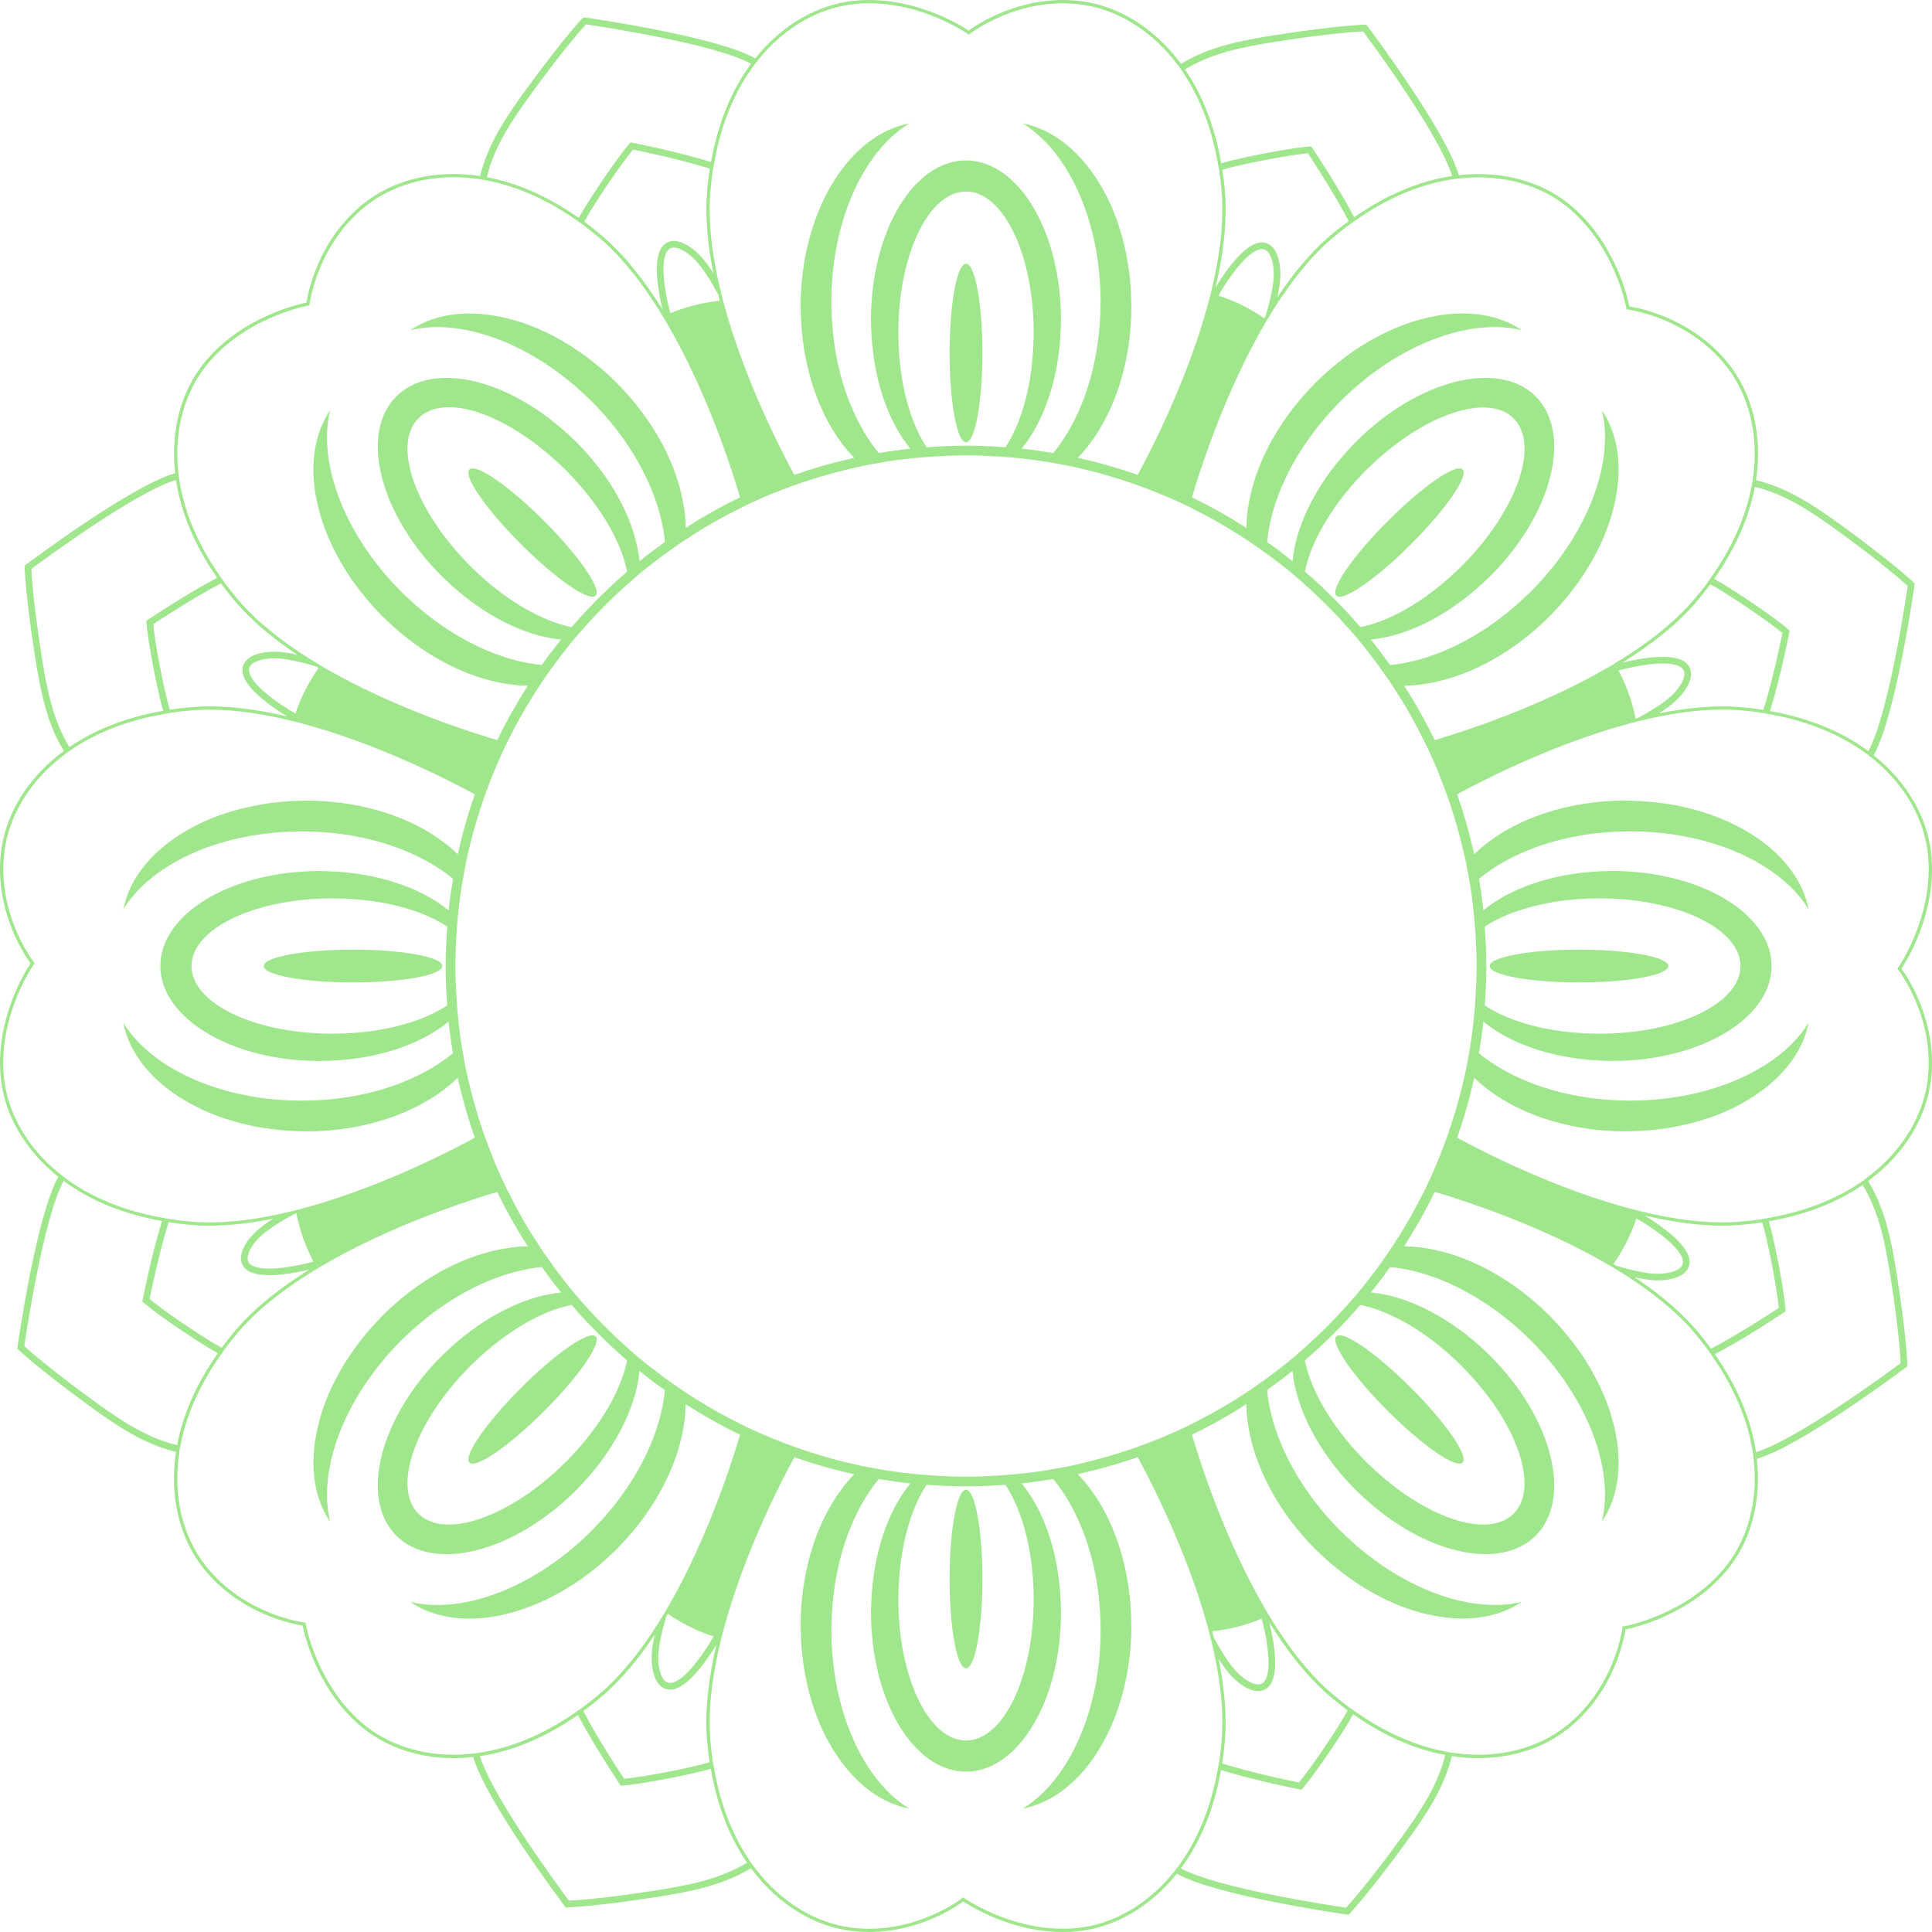 <?xml version="1.0" encoding="UTF-8"?>
<svg id="Layer_1" xmlns="http://www.w3.org/2000/svg" version="1.1" viewBox="0 0 946.15 946.16">
  <!-- Generator: Adobe Illustrator 29.6.0, SVG Export Plug-In . SVG Version: 2.1.1 Build 207)  -->
  <defs>
    <style>
      .st0 {
        fill: #a0e68c;
      }
    </style>
  </defs>
  <path class="st0" d="M478.74,203.88c.1-.52.18-1.08.27-1.62.09-.53.18-1.05.27-1.61,1.14-7.55,1.83-17.22,1.83-27.76,0-24.15-3.59-43.72-8.03-43.72s-8.03,19.57-8.03,43.72c0,10.54.68,20.2,1.83,27.75.08.56.18,1.08.27,1.62s.18,1.11.27,1.63c1.45,7.86,3.45,12.72,5.66,12.72s4.21-4.87,5.66-12.73h0Z"/>
  <path class="st0" d="M467.42,742.3c-.09.52-.18,1.08-.27,1.62-.09.53-.18,1.05-.27,1.61-1.14,7.55-1.83,17.22-1.83,27.76,0,24.15,3.59,43.72,8.03,43.72s8.03-19.57,8.03-43.72c0-10.54-.68-20.21-1.83-27.76-.09-.56-.18-1.08-.27-1.62s-.18-1.11-.27-1.63c-1.45-7.86-3.45-12.72-5.66-12.72s-4.21,4.87-5.66,12.73h0Z"/>
  <path class="st0" d="M945.7,528.61c3.24-28.69-11.95-50.71-14.52-54.19,2.49-3.74,17.77-28.08,14.52-56.84-1.9-16.79-11.2-34.19-28.1-47.69.03-.06.06-.11.09-.17,10.83-19.72,19.53-80.56,19.89-83.14l.12-.82-.6-.57c-.37-.36-9.53-9.12-34.43-27.3-14.4-10.51-27.37-19.05-42.7-22.74,3.46-22.91-2.35-43.08-13.43-56.99-17.99-22.58-44.3-27.41-48.58-28.06-.89-4.41-7.29-32.42-29.94-50.46-13.21-10.53-32.09-16.26-53.59-13.85-.02-.06-.04-.12-.06-.18-6.29-21.6-43.16-70.78-44.73-72.86l-.5-.66h-.83c-.52.02-13.18.31-43.65,5.06-17.62,2.75-32.83,5.89-46.27,14.12-13.76-18.64-32.13-28.8-49.8-30.81-28.62-3.26-50.71,11.95-54.19,14.52-3.74-2.49-28.06-17.78-56.84-14.52-16.79,1.9-34.19,11.2-47.69,28.1-.06-.03-.11-.06-.17-.09-19.73-10.83-80.57-19.52-83.15-19.89l-.82-.12-.57.6c-.36.37-9.12,9.52-27.3,34.43-10.51,14.4-19.04,27.38-22.73,42.71-22.91-3.46-43.08,2.35-56.99,13.43-22.58,17.99-27.41,44.3-28.06,48.58-4.4.89-32.42,7.29-50.45,29.93-10.53,13.21-16.27,32.09-13.86,53.59-.06.02-.12.04-.18.06-21.6,6.29-70.78,43.16-72.86,44.73l-.66.5v.83c.02.52.31,13.18,5.07,43.65,2.75,17.62,5.89,32.83,14.12,46.27-18.64,13.76-28.8,32.13-30.81,49.8-3.24,28.69,11.95,50.71,14.52,54.19-2.49,3.74-17.77,28.08-14.52,56.84,1.9,16.79,11.2,34.19,28.1,47.69-.03.06-.06.11-.09.17-10.83,19.72-19.52,80.57-19.89,83.15l-.12.82.6.57c.37.36,9.52,9.11,34.43,27.29,14.4,10.51,27.38,19.04,42.71,22.73-3.46,22.92,2.35,43.09,13.43,57,17.99,22.58,44.3,27.41,48.58,28.06.89,4.4,7.29,32.42,29.93,50.45,11.21,8.94,26.49,14.48,44,14.48,3.13,0,6.34-.2,9.61-.57,0,.04.03.08.04.12,6.29,21.6,43.16,70.78,44.73,72.86l.5.66h.83c.52-.02,13.18-.31,43.65-5.06,17.61-2.75,32.82-5.89,46.27-14.12,13.76,18.64,32.13,28.8,49.8,30.8,2.74.31,5.43.45,8.05.45,24.68,0,42.99-12.64,46.14-14.97,3.74,2.49,28.09,17.8,56.84,14.52,16.79-1.9,34.2-11.2,47.69-28.1.06.03.11.06.17.09,19.72,10.83,80.56,19.53,83.14,19.89l.82.12.57-.6c.36-.37,9.12-9.53,27.3-34.43,10.5-14.39,19.03-27.35,22.72-42.66,4.45.67,8.79,1,13,1,17.51,0,32.79-5.55,44-14.48,22.59-17.99,27.41-44.3,28.06-48.58,4.41-.89,32.42-7.3,50.46-29.94,10.52-13.21,16.26-32.09,13.85-53.59.06-.02.12-.04.18-.06,21.6-6.29,70.78-43.17,72.86-44.73l.66-.5v-.83c-.02-.52-.31-13.18-5.07-43.65-2.75-17.61-5.89-32.82-14.12-46.27,18.64-13.76,28.8-32.13,30.8-49.8l.02.03ZM845.26,767.01c-19.13,24-49.74,29.41-50.05,29.46l-.6.1-.07.61c-.03.29-3.54,28.97-27.54,48.09-13.57,10.81-33.25,16.45-55.64,13.1-.55-.08-1.08-.11-1.64-.21-.54-.09-1.09-.24-1.63-.34-14.15-2.65-29.28-8.95-44.6-19.79-.45-.32-.9-.6-1.35-.93-.45-.33-.9-.6-1.35-.93-2.79-2.07-5.59-4.3-8.39-6.69-11.71-9.99-22.04-23.65-30.93-38.37-.28-.46-.56-.91-.83-1.37-.15-.26-.31-.52-.46-.78-.13-.21-.25-.43-.37-.65-9.9-16.88-17.93-34.92-23.93-50.33-6.32-16.21-10.41-29.45-12.14-35.37,7.2-3.48,14.21-7.3,21.01-11.42.46-.28.92-.58,1.38-.86.46-.28.91-.59,1.37-.88.96-.6,1.91-1.22,2.86-1.84.03,2.17.14,4.37.38,6.6.13,1.23.35,2.47.55,3.71.2,1.29.38,2.57.65,3.87,3.91,19.14,14.95,39.6,32.34,56.99,1.91,1.91,3.86,3.72,5.83,5.47.42.37.84.72,1.26,1.09.4.35.82.67,1.22,1.01.62.53,1.25,1.04,1.88,1.55,1.15.94,2.31,1.88,3.48,2.77,1.04.79,2.09,1.53,3.15,2.28,9.4,6.69,19.21,11.77,28.92,15.08.79.27,1.58.5,2.36.74.78.24,1.55.46,2.32.68,19.04,5.41,37.3,4.05,50.58-5.01-17.95,4.41-40.86-.76-62.72-14.14-1.11-.68-2.21-1.35-3.31-2.07-1.2-.78-2.38-1.62-3.57-2.45-5.08-3.56-10.07-7.55-14.88-11.99-.4-.37-.79-.75-1.19-1.13-.41-.39-.82-.78-1.23-1.17-.63-.61-1.28-1.19-1.91-1.81-19.11-19.11-31.09-41.44-34.93-61.75-.23-1.22-.46-2.45-.63-3.65-.16-1.1-.25-2.18-.36-3.26,0-.1-.02-.19-.02-.28,4.24-3.02,8.4-6.15,12.45-9.42,1.72,18.31,12.58,40.02,31.03,58.46.56.56,1.13,1.05,1.7,1.6.45.44.91.86,1.37,1.29.45.42.9.86,1.35,1.27,29.76,27.13,66.32,35.39,83.63,18.09,18.17-18.17,8.21-57.59-22.25-88.05-.25-.25-.51-.47-.76-.72-2.78-2.74-5.65-5.28-8.56-7.68-.04-.04-.09-.07-.13-.11-.66-.55-1.32-1.13-1.99-1.65-.75-.59-1.5-1.12-2.25-1.69-4.89-3.68-9.87-6.86-14.87-9.53-3.11-1.66-6.21-3.12-9.29-4.38-7.11-2.89-14.08-4.67-20.62-5.28,1.56-1.93,3.09-3.87,4.59-5.84.33-.43.68-.84,1-1.28.37-.49.73-1,1.09-1.49.94-1.26,1.82-2.56,2.73-3.84,19.47,1.83,41.5,11.75,61.11,28.71.5.44,1.02.83,1.52,1.28.46.41.9.86,1.35,1.27,1.67,1.52,3.33,3.06,4.96,4.68,10.22,10.22,18.38,21.37,24.38,32.63.51.96,1,1.92,1.48,2.88.46.91.9,1.83,1.33,2.74,8.39,17.97,11.17,35.91,7.58,50.55,7.66-11.23,9.83-26.02,7.06-41.84-.12-.7-.3-1.41-.44-2.11-.15-.72-.28-1.44-.45-2.16-2.51-10.98-7.37-22.31-14.38-33.23-.58-.9-1.12-1.81-1.73-2.7-.67-.99-1.42-1.95-2.12-2.93-3.67-5.08-7.79-10.02-12.4-14.75-.39-.4-.75-.82-1.14-1.22-.02-.02-.03-.04-.05-.06-.39-.39-.8-.73-1.2-1.12-19.88-19.4-43.55-30.66-64.66-32.52-1.08-.1-2.14-.12-3.21-.16-.7-.03-1.41-.1-2.1-.11.19-.3.38-.6.58-.9.29-.46.59-.91.88-1.37,4.93-7.85,9.48-15.96,13.54-24.36,4.67,1.37,13.89,4.2,25.55,8.44,4.4,1.6,9.13,3.4,14.09,5.39,13.17,5.29,27.91,11.96,42.07,19.94.68.38,1.35.78,2.02,1.16.47.27.95.54,1.42.82.47.27.94.54,1.41.81,2.25,1.33,4.46,2.71,6.66,4.11,12.89,8.21,24.73,17.55,33.64,28,2.52,2.96,4.84,5.91,7.02,8.87.33.45.6.89.92,1.34s.62.9.93,1.35c11.55,16.46,17.86,32.68,20.06,47.69.08.54.13,1.08.2,1.62.07.55.15,1.11.21,1.66,2.27,20.91-3.32,39.24-13.55,52.08l-.03.04ZM578.32,915.01c9.09-12.29,16.12-28.32,19.63-48.17,17.09,5.26,37.28,9.22,38.51,9.45l.92.18.61-.7c.24-.27,6.03-6.9,17.85-25.03,2.5-3.83,4.8-7.52,6.85-11.22,15.46,10.91,30.75,17.25,45.06,19.93-3.61,14.78-11.89,27.35-22.08,41.3-15.48,21.22-24.24,31.08-26.45,33.5-7.48-1.09-62.62-9.44-80.9-19.25h0ZM472.2,929.54l-.5-.35-.48.38c-.23.17-23.06,18.01-53.48,14.53-17.23-1.95-35.15-11.88-48.61-30.08-.33-.45-.69-.85-1.01-1.3-.32-.44-.6-.94-.91-1.39-8.13-11.88-14.38-27.04-17.54-45.54-.09-.54-.21-1.06-.3-1.61s-.21-1.05-.3-1.61c-.51-3.44-.92-7-1.21-10.67-1.22-15.46,1.17-32.56,5.35-49.37.13-.52.25-1.04.38-1.55.04-.17.09-.34.13-.51.09-.36.2-.73.29-1.09,4.93-18.81,11.96-37.11,18.57-52.15,7-15.95,13.47-28.2,16.43-33.6,7.49,2.63,15.13,4.92,22.92,6.85.53.13,1.06.24,1.59.37s1.06.24,1.58.37c1.08.25,2.16.51,3.25.75-1.48,1.53-2.93,3.13-4.32,4.84-.77.96-1.5,2-2.24,3.01-.77,1.05-1.55,2.09-2.28,3.19-10.77,16.3-17.43,38.57-17.43,63.17,0,1.57.09,3.11.15,4.66.02.56.03,1.13.05,1.69.02.54.02,1.09.05,1.62.11,1.92.31,3.8.51,5.69.15,1.48.3,2.96.5,4.41.18,1.29.4,2.56.61,3.83,1.92,11.38,5.26,21.92,9.79,31.12.37.75.76,1.46,1.14,2.19.38.72.77,1.42,1.17,2.12,9.64,17.29,23.51,29.23,39.3,32.22-15.81-9.58-28.35-29.42-34.35-54.34-.3-1.26-.61-2.53-.88-3.81-.29-1.4-.54-2.82-.79-4.25-1.32-7.49-2.07-15.34-2.15-23.45,0-.51-.04-1.01-.04-1.52v-.14c0-.6.04-1.19.05-1.79.34-26.24,7.54-49.77,18.91-66.43.7-1.03,1.4-2.06,2.13-3.03.67-.89,1.36-1.71,2.05-2.55.03-.04.06-.08.1-.12,5.1.86,10.24,1.62,15.45,2.17-11.01,13.37-18.36,34.58-19.16,58.77-.02.68-.05,1.36-.06,2.05s-.06,1.36-.06,2.05v.28c0,43.08,20.83,78,46.53,78s46.52-34.92,46.52-78c0-.35-.03-.68-.03-1.03-.03-3.91-.26-7.74-.62-11.49-.32-3.34-.74-6.62-1.3-9.8-.22-1.24-.48-2.44-.74-3.65-.28-1.34-.55-2.69-.87-3.99-.45-1.83-.98-3.6-1.51-5.36-1.02-3.37-2.18-6.59-3.47-9.66-2.96-7.01-6.59-13.14-10.74-18.18,2.44-.26,4.86-.6,7.28-.93.54-.07,1.08-.13,1.61-.21.55-.08,1.12-.13,1.67-.21,1.64-.24,3.25-.55,4.88-.82,11.46,13.89,19.64,34.13,22.3,57.44.08.68.11,1.37.18,2.06.07.67.12,1.36.18,2.03.35,4.11.59,8.27.59,12.53,0,14.47-2.11,28.14-5.84,40.35-.31,1.03-.65,2.04-.98,3.04-.32.97-.66,1.94-1,2.89-6.78,18.64-17.49,33.28-30.38,41.09,13.36-2.53,25.35-11.45,34.57-24.6.41-.58.78-1.2,1.18-1.8.4-.6.8-1.19,1.19-1.81,5.99-9.54,10.59-21,13.35-33.69.23-1.04.48-2.05.68-3.1.23-1.18.38-2.41.58-3.61,1.08-6.73,1.72-13.73,1.72-20.96,0-.84-.07-1.65-.08-2.48-.01-.58-.04-1.14-.06-1.72-.02-.6-.03-1.19-.06-1.78-1.15-26-9.68-48.99-22.58-64.38-.7-.83-1.43-1.6-2.15-2.38-.45-.48-.87-1-1.33-1.47.33-.07.65-.15.98-.23.53-.12,1.06-.24,1.58-.37,9.12-2.1,18.06-4.68,26.78-7.74,2.33,4.26,6.85,12.79,12.1,24.05,1.97,4.22,4.03,8.81,6.12,13.71,5.58,13.07,11.3,28.23,15.67,43.9.05.17.09.35.14.52.15.53.28,1.07.43,1.6.14.53.29,1.06.43,1.6.82,3.1,1.57,6.2,2.26,9.31,3.31,14.92,5.08,29.9,3.99,43.59-.31,3.87-.76,7.61-1.31,11.23-.08.55-.21,1.06-.3,1.6-.09.55-.2,1.08-.3,1.62-3.47,19.8-10.48,35.73-19.54,47.9-.33.44-.67.86-1,1.29-.34.44-.68.89-1.02,1.32-13.18,16.39-30.1,25.4-46.41,27.25-30.54,3.48-55.96-14.37-56.21-14.56h0ZM278.61,930.8c-4.51-6.06-37.55-50.88-43.57-70.77,15.12-2.26,31.43-8.62,47.95-20.17,8.36,15.79,19.81,32.83,20.51,33.86l.52.77.93-.06c.36-.02,9.14-.61,30.32-5.08,4.49-.95,8.75-1.93,12.83-3.11,3.22,18.64,9.53,33.94,17.75,45.95-13.02,7.91-27.77,10.95-44.85,13.62-25.96,4.05-39.12,4.84-42.39,4.98h0ZM179.15,845.27c-24-19.13-29.4-49.74-29.46-50.04l-.1-.6-.61-.07c-.28-.03-28.98-3.56-48.09-27.54-10.81-13.57-16.46-33.26-13.1-55.66.08-.54.11-1.07.2-1.62.09-.54.24-1.09.34-1.63,2.65-14.15,8.96-29.29,19.8-44.62.32-.45.6-.89.92-1.33.33-.45.6-.9.93-1.35,2.07-2.8,4.3-5.6,6.69-8.4,10.09-11.83,23.93-22.25,38.81-31.2.47-.28.93-.57,1.4-.85.1-.06.2-.12.3-.18.36-.21.73-.42,1.09-.63,16.76-9.79,34.62-17.73,49.9-23.68,16.2-6.32,29.44-10.4,35.35-12.13,3.48,7.2,7.3,14.21,11.42,21.01.28.46.58.92.86,1.38s.59.91.88,1.37c.6.96,1.22,1.91,1.84,2.86-2.17.03-4.37.14-6.6.38-1.22.13-2.47.35-3.71.55-1.29.2-2.57.38-3.87.65-19.14,3.91-39.6,14.95-57,32.34-.94.94-1.79,1.91-2.69,2.87-.37.39-.75.79-1.11,1.18-.38.41-.78.81-1.15,1.23-1.45,1.61-2.82,3.26-4.16,4.91-.94,1.15-1.88,2.31-2.77,3.48-.79,1.04-1.53,2.09-2.28,3.14-6.69,9.41-11.78,19.22-15.08,28.93-.27.79-.5,1.57-.74,2.36-.24.78-.46,1.55-.68,2.33-5.4,19.04-4.05,37.29,5.01,50.57-4.41-17.95.76-40.86,14.13-62.71.68-1.11,1.35-2.22,2.07-3.32.78-1.19,1.62-2.38,2.44-3.56,4.52-6.45,9.73-12.76,15.67-18.75.15-.15.29-.31.44-.47.29-.29.59-.54.87-.82.42-.42.86-.8,1.28-1.21,18.63-17.9,40.04-29.21,59.6-32.9,1.22-.23,2.44-.46,3.65-.63,1.1-.16,2.18-.25,3.26-.36.09,0,.18-.02.28-.02,3.02,4.24,6.15,8.4,9.42,12.45-16.93,1.59-36.76,11.05-54.24,27.05-.5.46-1,.94-1.5,1.41s-1,.92-1.49,1.4c-.41.4-.83.76-1.24,1.16-30.46,30.46-40.42,69.88-22.25,88.05s57.59,8.2,88.05-22.25c.25-.25.47-.51.72-.76,2.48-2.52,4.79-5.11,6.99-7.73.23-.27.46-.55.69-.82.3-.36.62-.73.91-1.09.57-.71,1.15-1.42,1.7-2.13,4.05-5.25,7.5-10.63,10.37-16.01,1.66-3.1,3.12-6.2,4.37-9.28,2.89-7.11,4.67-14.08,5.28-20.63,1.92,1.56,3.87,3.09,5.84,4.59.43.33.84.68,1.28,1,.49.37,1,.72,1.49,1.09,1.26.93,2.56,1.82,3.84,2.74-1.85,19.68-11.94,41.98-29.24,61.74-.43.5-.86.99-1.3,1.48-.41.45-.85.89-1.27,1.34-1.35,1.47-2.7,2.94-4.13,4.38-10.22,10.22-21.37,18.38-32.63,24.39-.96.51-1.92,1-2.88,1.48-.91.45-1.82.9-2.73,1.32-17.98,8.4-35.92,11.18-50.57,7.58,11.24,7.66,26.05,9.83,41.87,7.05.69-.12,1.39-.29,2.08-.43.72-.15,1.44-.28,2.16-.45,10.97-2.51,22.3-7.36,33.22-14.38.9-.58,1.81-1.12,2.71-1.73.99-.67,1.95-1.42,2.93-2.12,4.93-3.57,9.74-7.57,14.35-12.02.4-.39.82-.75,1.22-1.14.15-.15.31-.28.47-.44.26-.26.48-.53.73-.78,19.65-19.96,31.04-43.82,32.91-65.08.09-1.08.12-2.14.16-3.21.03-.7.1-1.41.11-2.1.3.19.6.39.9.58.46.29.91.59,1.37.88,7.85,4.93,15.96,9.48,24.36,13.54-1.37,4.67-4.2,13.89-8.44,25.54-1.6,4.4-3.4,9.13-5.39,14.09-5.29,13.17-11.96,27.91-19.94,42.06-.42.75-.86,1.48-1.28,2.22-.27.47-.54.95-.82,1.42-.27.47-.54.94-.81,1.4-1.29,2.18-2.63,4.33-3.99,6.46-8.21,12.9-17.56,24.73-28.01,33.65-2.96,2.52-5.91,4.84-8.86,7.01-.45.33-.89.6-1.34.92-.45.33-.9.62-1.36.93-16.45,11.55-32.68,17.86-47.69,20.06-.54.08-1.08.13-1.62.2-.55.07-1.11.15-1.66.21-20.91,2.27-39.24-3.32-52.09-13.55h.04ZM16.63,472.21l.35-.5-.38-.48c-.18-.23-17.98-23.02-14.53-53.48,1.95-17.23,11.88-35.15,30.08-48.61.45-.33.85-.69,1.3-1.01.44-.32.94-.6,1.39-.91,11.88-8.13,27.03-14.38,45.53-17.55.54-.09,1.06-.21,1.61-.3s1.05-.21,1.61-.3c3.44-.51,7-.92,10.67-1.21,2.74-.22,5.54-.32,8.38-.32,13.1,0,27.07,2.22,40.85,5.64.53.13,1.05.26,1.58.39.22.05.43.11.65.16.31.08.62.16.92.24,18.86,4.93,37.19,11.99,52.27,18.61,15.93,6.99,28.22,13.48,33.62,16.43-2.63,7.49-4.92,15.13-6.85,22.92-.13.53-.24,1.06-.37,1.58-.13.53-.24,1.06-.37,1.59-.25,1.08-.51,2.16-.75,3.25-1.53-1.48-3.13-2.93-4.84-4.31-.96-.77-2-1.5-3.01-2.24-1.05-.77-2.09-1.55-3.19-2.28-16.3-10.77-38.57-17.43-63.17-17.43-1.75,0-3.46.1-5.18.16-.54.02-1.09.02-1.63.05-.54.03-1.09.02-1.63.05-1.77.11-3.49.31-5.22.49-1.48.15-2.96.3-4.41.5-1.29.18-2.56.4-3.83.61-11.38,1.92-21.91,5.26-31.12,9.79-.75.37-1.47.76-2.2,1.14-.72.38-1.42.77-2.12,1.16-17.29,9.64-29.23,23.51-32.22,39.3,9.58-15.81,29.43-28.36,54.34-34.35,1.26-.3,2.52-.61,3.81-.88,1.4-.29,2.83-.54,4.26-.79,7.29-1.28,14.93-2.02,22.82-2.14.57,0,1.14-.04,1.71-.04.15,0,.29-.01.43-.01.44,0,.86.03,1.29.04,26.5.23,50.27,7.47,67.06,18.92,1.03.7,2.06,1.41,3.04,2.14.88.66,1.71,1.36,2.55,2.05.04.03.08.07.12.1-.86,5.1-1.62,10.25-2.17,15.45-13.54-11.15-35.12-18.54-59.69-19.19-.68-.02-1.36-.05-2.05-.06-.47,0-.93-.04-1.41-.04-.21,0-.42.02-.64.02-42.78.21-77.36,20.94-77.36,46.51s34.92,46.53,78,46.53c.35,0,.69-.03,1.03-.03,2.92-.02,5.8-.15,8.64-.36.82-.06,1.62-.15,2.43-.22.14-.01.27-.02.41-.04.66-.06,1.34-.11,1.99-.18,7.36-.83,14.33-2.28,20.8-4.24,3.37-1.02,6.6-2.18,9.66-3.47,7.01-2.96,13.14-6.59,18.18-10.74.26,2.44.6,4.86.93,7.28.07.54.13,1.08.21,1.61.08.55.13,1.11.21,1.67.24,1.64.55,3.26.82,4.89-15.48,12.77-38.84,21.47-65.53,23-.62.04-1.25.03-1.87.05-.61.03-1.22.03-1.83.05-1.61.05-3.2.14-4.83.14-14.47,0-28.13-2.11-40.35-5.84-1.03-.31-2.04-.65-3.05-.98-.97-.33-1.94-.66-2.89-1-18.64-6.78-33.28-17.49-41.09-30.38,2.53,13.36,11.45,25.35,24.6,34.57.58.41,1.2.78,1.8,1.18.6.4,1.19.8,1.81,1.19,9.54,5.99,21,10.59,33.69,13.35,1.04.23,2.05.48,3.1.68,1.19.23,2.41.38,3.61.58,5.73.92,11.67,1.47,17.77,1.62.55.01,1.1.05,1.65.05.51,0,1.02.05,1.53.05h.17c28.38-.04,53.66-8.92,70.19-22.78.83-.7,1.59-1.43,2.38-2.15.48-.44,1-.87,1.47-1.32.07.33.15.65.23.98.12.53.24,1.05.37,1.58,2.1,9.12,4.68,18.06,7.74,26.78-4.26,2.33-12.78,6.85-24.02,12.1-4.21,1.97-8.8,4.03-13.68,6.11-13.09,5.59-28.3,11.33-44.01,15.71-.93.26-1.87.5-2.8.75-.52.14-1.04.28-1.56.42-.53.14-1.07.28-1.6.42-2.34.59-4.69,1.14-7.03,1.66-14.9,3.3-29.87,5.06-43.56,3.98-3.87-.31-7.6-.76-11.23-1.31-.55-.08-1.06-.21-1.6-.3-.55-.09-1.07-.2-1.62-.3-19.8-3.47-35.74-10.48-47.91-19.54-.44-.33-.86-.67-1.29-1-.44-.34-.89-.68-1.32-1.02-16.39-13.18-25.4-30.1-27.25-46.41-3.45-30.5,14.38-55.96,14.56-56.21l.04-.02ZM100.9,179.16c19.13-24,49.74-29.4,50.04-29.46l.6-.1.07-.61c.03-.29,3.56-28.99,27.54-48.09,10.94-8.71,25.86-14.12,42.98-14.12,4.11,0,8.34.32,12.68.97.54.08,1.08.19,1.62.28.55.09,1.09.18,1.64.28,14.15,2.65,29.3,8.94,44.62,19.79.45.32.9.62,1.35.94.44.32.88.65,1.32.98,2.8,2.08,5.6,4.28,8.4,6.67,11.7,9.98,22.03,23.63,30.91,38.34.28.47.57.93.85,1.4.16.26.31.52.47.78.12.2.23.41.35.61,9.92,16.89,17.95,34.96,23.96,50.38,6.32,16.2,10.4,29.43,12.13,35.35-7.2,3.48-14.21,7.3-21.01,11.42-.46.28-.92.58-1.38.86s-.91.59-1.37.88c-.96.6-1.91,1.22-2.86,1.84-.03-2.17-.14-4.37-.38-6.6-.13-1.22-.35-2.47-.55-3.71-.2-1.29-.38-2.56-.65-3.86-3.91-19.14-14.95-39.6-32.34-57-1.92-1.92-3.89-3.75-5.87-5.52-.4-.36-.81-.7-1.22-1.05-.42-.36-.85-.69-1.27-1.05-.61-.51-1.22-1.02-1.83-1.51-1.15-.94-2.3-1.88-3.47-2.76-1.04-.79-2.09-1.53-3.15-2.28-9.4-6.69-19.21-11.77-28.92-15.08-.79-.27-1.57-.5-2.36-.74-.78-.24-1.55-.46-2.33-.68-19.04-5.41-37.3-4.05-50.58,5.01,17.95-4.41,40.86.76,62.71,14.13,1.11.68,2.22,1.35,3.32,2.07,1.19.78,2.38,1.62,3.56,2.45,5.08,3.55,10.06,7.54,14.86,11.97.41.38.81.77,1.21,1.15.4.38.81.76,1.21,1.15.64.62,1.3,1.2,1.93,1.84,19.11,19.11,31.09,41.44,34.93,61.75.23,1.22.46,2.44.63,3.65.16,1.1.25,2.18.36,3.26,0,.09.02.19.02.28-4.24,3.02-8.4,6.15-12.45,9.42-1.72-18.31-12.59-40.02-31.03-58.46-.56-.56-1.15-1.07-1.72-1.62-.45-.43-.9-.85-1.35-1.27-.46-.43-.92-.88-1.39-1.3-29.75-27.11-66.3-35.36-83.6-18.06-18.17,18.17-8.21,57.59,22.25,88.05.25.25.51.47.76.71,2.78,2.74,5.64,5.28,8.55,7.67.05.04.1.08.14.12.66.54,1.32,1.13,1.98,1.65.75.59,1.5,1.12,2.25,1.69,4.89,3.68,9.88,6.87,14.88,9.54,3.1,1.66,6.19,3.12,9.27,4.37,7.11,2.89,14.08,4.67,20.62,5.28-1.56,1.92-3.09,3.87-4.59,5.84-.33.43-.68.84-1,1.28-.37.49-.73,1-1.09,1.49-.93,1.26-1.82,2.56-2.73,3.84-19.47-1.83-41.5-11.75-61.1-28.71-.5-.44-1.02-.83-1.52-1.28-.46-.41-.9-.86-1.35-1.27-1.67-1.52-3.34-3.06-4.96-4.68-10.22-10.22-18.39-21.37-24.39-32.64-.51-.96-1-1.92-1.47-2.87-.45-.91-.9-1.82-1.33-2.74-8.39-17.98-11.18-35.92-7.58-50.56-7.66,11.24-9.83,26.04-7.05,41.87.12.69.29,1.39.43,2.08.15.72.28,1.44.45,2.16,2.51,10.97,7.36,22.31,14.38,33.22.58.9,1.12,1.81,1.73,2.71.67.99,1.41,1.95,2.12,2.93,3.67,5.08,7.79,10.03,12.41,14.76.39.4.75.82,1.14,1.22.02.02.03.04.05.05.39.39.8.73,1.2,1.12,19.88,19.4,43.55,30.66,64.66,32.52,1.08.1,2.14.12,3.21.16.7.03,1.41.1,2.1.11-.19.3-.38.6-.58.9-.29.46-.59.91-.88,1.37-4.93,7.85-9.48,15.96-13.54,24.36-4.67-1.37-13.89-4.2-25.55-8.44-4.4-1.6-9.12-3.4-14.09-5.39-13.16-5.29-27.9-11.96-42.04-19.93-.69-.39-1.37-.79-2.05-1.18-.47-.27-.94-.54-1.4-.81-.47-.28-.95-.54-1.42-.82-2.24-1.33-4.45-2.7-6.64-4.09-12.9-8.21-24.74-17.56-33.65-28.01-2.52-2.96-4.84-5.91-7.01-8.86-.33-.45-.6-.89-.92-1.34-.32-.45-.62-.9-.93-1.35-11.55-16.46-17.86-32.68-20.06-47.69-.08-.54-.13-1.08-.2-1.62-.07-.55-.15-1.11-.21-1.65-2.27-20.91,3.32-39.25,13.55-52.09v-.02ZM367.84,31.17c-9.09,12.29-16.12,28.32-19.63,48.18-17.09-5.26-37.28-9.22-38.51-9.45l-.91-.18-.61.7c-.24.27-6.03,6.89-17.85,25.02-2.51,3.85-4.82,7.56-6.88,11.28-15.46-10.9-30.74-17.25-45.04-19.94,3.61-14.8,11.89-27.38,22.09-41.35,15.48-21.22,24.24-31.08,26.45-33.49,7.47,1.09,62.62,9.44,80.91,19.24h-.02ZM473.95,16.64l.5.35.48-.38c.23-.17,23.04-18,53.48-14.53,17.23,1.95,35.15,11.88,48.61,30.08.33.45.69.85,1.01,1.3.32.44.6.94.91,1.39,8.13,11.88,14.38,27.03,17.55,45.53.09.54.21,1.06.3,1.61.09.55.21,1.05.3,1.61.51,3.45.92,7,1.21,10.67,1.22,15.46-1.18,32.56-5.36,49.38-.13.51-.25,1.03-.38,1.54-.04.17-.09.35-.13.52-.09.36-.19.72-.29,1.08-4.93,18.82-11.97,37.12-18.57,52.17-7,15.94-13.47,28.19-16.42,33.59-7.49-2.63-15.13-4.92-22.92-6.85-.52-.13-1.06-.24-1.58-.37-.53-.13-1.06-.24-1.59-.37-1.08-.25-2.16-.51-3.25-.75,1.48-1.53,2.93-3.13,4.31-4.84.78-.96,1.5-2,2.24-3.01.77-1.05,1.54-2.08,2.27-3.19,10.78-16.3,17.44-38.57,17.44-63.17,0-1.57-.09-3.11-.15-4.66-.02-.56-.03-1.13-.05-1.69-.03-.54-.02-1.08-.05-1.62-.11-1.92-.31-3.8-.51-5.69-.15-1.48-.3-2.96-.5-4.41-.18-1.29-.4-2.56-.61-3.83-1.92-11.38-5.26-21.91-9.79-31.12-.37-.75-.76-1.47-1.14-2.2-.38-.72-.77-1.42-1.17-2.12-9.64-17.29-23.51-29.23-39.3-32.22,15.81,9.58,28.35,29.42,34.35,54.34.3,1.26.61,2.53.88,3.81.29,1.4.54,2.83.79,4.25,1.32,7.48,2.07,15.32,2.15,23.44,0,.51.04,1.02.04,1.54v.14c0,.6-.04,1.19-.05,1.79-.34,26.24-7.54,49.77-18.91,66.43-.7,1.03-1.4,2.06-2.13,3.03-.67.89-1.36,1.71-2.05,2.55-.03.04-.06.08-.1.11-5.1-.86-10.24-1.62-15.45-2.17,11.01-13.37,18.36-34.58,19.16-58.77.02-.68.05-1.37.06-2.05.01-.68.06-1.35.06-2.04v-.28c0-43.07-20.83-78-46.52-78s-46.53,34.92-46.53,78c0,.35.03.68.03,1.03.03,3.91.26,7.74.62,11.49.32,3.34.74,6.62,1.3,9.8.22,1.24.48,2.44.74,3.65.28,1.33.55,2.68.87,3.98.46,1.83.98,3.6,1.51,5.36,1.02,3.37,2.18,6.6,3.48,9.66,2.96,7.01,6.59,13.14,10.74,18.17-2.44.26-4.86.6-7.28.93-.54.07-1.08.13-1.61.21-.55.08-1.11.13-1.67.21-1.64.24-3.26.55-4.89.83-11.46-13.89-19.64-34.13-22.3-57.44-.08-.68-.11-1.37-.18-2.05-.07-.68-.12-1.36-.18-2.04-.35-4.11-.59-8.27-.59-12.53,0-14.47,2.11-28.14,5.84-40.35.31-1.03.64-2.04.98-3.05.33-.97.66-1.94,1-2.89,6.78-18.64,17.49-33.28,30.38-41.09-13.36,2.53-25.35,11.45-34.58,24.6-.41.58-.78,1.2-1.18,1.8-.4.6-.8,1.19-1.19,1.81-5.99,9.54-10.59,21-13.35,33.69-.23,1.03-.48,2.04-.68,3.1-.23,1.19-.38,2.41-.58,3.62-1.08,6.73-1.72,13.73-1.72,20.95,0,.84.07,1.65.09,2.48,0,.58.04,1.14.06,1.72.02.6.04,1.19.06,1.78,1.15,26,9.68,48.99,22.58,64.38.7.83,1.43,1.6,2.16,2.38.45.48.87,1,1.33,1.47-.33.07-.65.15-.98.23-.53.12-1.06.24-1.58.37-9.12,2.1-18.06,4.68-26.78,7.74-2.33-4.26-6.85-12.79-12.1-24.05-1.97-4.22-4.03-8.81-6.12-13.71-5.58-13.07-11.3-28.24-15.68-43.91-.05-.17-.09-.35-.14-.52-.15-.53-.28-1.06-.43-1.59-.15-.54-.29-1.07-.43-1.61-.81-3.09-1.57-6.2-2.26-9.3-3.31-14.92-5.07-29.89-3.99-43.58.31-3.87.76-7.61,1.31-11.23.08-.55.21-1.06.3-1.6.09-.55.2-1.07.3-1.62,3.47-19.8,10.48-35.74,19.54-47.91.33-.44.67-.86,1-1.29.34-.44.68-.89,1.02-1.32,13.18-16.39,30.1-25.4,46.41-27.25,30.49-3.49,55.96,14.37,56.21,14.56h0ZM667.55,15.38c4.51,6.06,37.61,50.96,43.59,70.82-15.12,2.26-31.42,8.63-47.94,20.18-8.36-15.81-19.84-32.88-20.54-33.92l-.52-.77-.93.06c-.36.02-9.14.61-30.32,5.08-4.49.95-8.75,1.93-12.83,3.11-3.22-18.64-9.53-33.93-17.75-45.95,13.02-7.91,27.77-10.95,44.86-13.62,25.95-4.05,39.11-4.84,42.38-4.98h0ZM767,100.91c24.01,19.13,29.41,49.74,29.46,50.04l.1.6.61.07c.29.03,28.99,3.56,48.09,27.54,10.81,13.57,16.46,33.25,13.1,55.65-.08.55-.11,1.09-.21,1.64-.09.54-.24,1.09-.34,1.63-2.65,14.15-8.95,29.28-19.79,44.6-.32.45-.6.9-.93,1.35s-.6.9-.93,1.35c-2.07,2.8-4.3,5.59-6.69,8.39-10.09,11.83-23.93,22.25-38.81,31.2-.47.28-.93.57-1.4.85-.1.06-.2.12-.3.18-.36.21-.73.42-1.09.63-16.75,9.78-34.62,17.72-49.89,23.68-16.21,6.32-29.45,10.41-35.36,12.14-3.48-7.2-7.3-14.21-11.42-21.01-.28-.46-.58-.92-.86-1.38-.28-.46-.59-.91-.88-1.37-.6-.96-1.22-1.91-1.84-2.86,2.17-.03,4.36-.14,6.6-.38,1.23-.13,2.48-.35,3.72-.55,1.28-.2,2.56-.38,3.86-.65,19.14-3.91,39.6-14.95,57-32.34.94-.94,1.79-1.91,2.69-2.87.37-.39.75-.79,1.11-1.19.38-.41.78-.81,1.15-1.23,1.45-1.61,2.82-3.26,4.16-4.91.94-1.15,1.88-2.31,2.77-3.48.79-1.04,1.53-2.09,2.28-3.15,6.69-9.4,11.77-19.21,15.08-28.92.27-.79.5-1.57.75-2.36.24-.78.46-1.55.68-2.32,5.41-19.04,4.05-37.3-5-50.58,4.41,17.95-.76,40.86-14.14,62.72-.68,1.11-1.35,2.22-2.07,3.32-.78,1.2-1.62,2.38-2.45,3.57-4.52,6.45-9.73,12.75-15.67,18.74-.15.15-.29.31-.44.47-.29.29-.58.54-.87.82-.42.41-.86.8-1.28,1.21-18.63,17.9-40.03,29.2-59.59,32.89-1.22.23-2.45.46-3.65.63-1.1.16-2.18.25-3.26.36-.1,0-.19.02-.29.03-3.02-4.24-6.15-8.4-9.42-12.45,16.93-1.59,36.76-11.05,54.24-27.06.5-.46,1-.94,1.5-1.41s1-.92,1.49-1.4c.41-.4.83-.76,1.24-1.16,30.46-30.46,40.42-69.88,22.25-88.05s-57.59-8.21-88.05,22.25c-.25.25-.47.51-.72.76-2.48,2.52-4.79,5.11-6.99,7.74-.23.27-.45.54-.68.81-.3.37-.62.73-.92,1.1-.57.71-1.15,1.42-1.7,2.13-4.05,5.26-7.5,10.64-10.38,16.03-1.65,3.1-3.11,6.19-4.36,9.27-2.89,7.11-4.67,14.08-5.28,20.63-1.92-1.56-3.87-3.09-5.84-4.59-.43-.33-.84-.68-1.27-1-.49-.37-1-.72-1.49-1.09-1.26-.93-2.56-1.82-3.84-2.74,1.85-19.68,11.94-41.98,29.24-61.74.43-.5.86-.99,1.3-1.49.41-.45.85-.89,1.26-1.34,1.36-1.47,2.7-2.95,4.14-4.38,10.22-10.22,21.37-18.39,32.63-24.39.96-.51,1.92-1,2.88-1.48.91-.45,1.82-.9,2.73-1.32,17.98-8.39,35.92-11.18,50.56-7.58-11.24-7.66-26.04-9.83-41.87-7.05-.69.12-1.39.29-2.08.43-.72.15-1.44.28-2.16.45-10.97,2.51-22.3,7.36-33.22,14.38-.9.58-1.81,1.12-2.71,1.73-.98.67-1.95,1.41-2.93,2.12-4.93,3.57-9.74,7.57-14.35,12.03-.4.39-.82.75-1.21,1.14-.15.15-.31.28-.47.44-.26.26-.48.53-.73.78-19.65,19.96-31.04,43.82-32.91,65.08-.09,1.08-.12,2.14-.16,3.21-.03.7-.1,1.41-.11,2.1-.3-.19-.6-.39-.9-.58-.46-.29-.91-.59-1.37-.88-7.85-4.93-15.96-9.48-24.36-13.54,1.37-4.67,4.2-13.89,8.44-25.55,1.6-4.4,3.4-9.13,5.39-14.09,5.29-13.16,11.96-27.9,19.93-42.04.42-.75.86-1.49,1.29-2.23.27-.47.54-.95.82-1.42.27-.47.54-.94.82-1.41,1.29-2.18,2.63-4.33,3.98-6.46,8.21-12.9,17.56-24.73,28-33.65,2.96-2.52,5.91-4.84,8.86-7.02.45-.33.89-.6,1.34-.92.45-.33.9-.62,1.35-.93,16.46-11.55,32.68-17.86,47.69-20.06.54-.08,1.08-.14,1.62-.2.55-.07,1.11-.15,1.65-.21,20.91-2.27,39.24,3.32,52.08,13.55h0ZM758.18,442.23c1.52-.28,3.04-.57,4.61-.8,6.46-.96,13.33-1.48,20.45-1.48,38.17,0,69.12,14.84,69.12,33.14s-30.95,33.14-69.12,33.14c-1.6,0-3.16-.06-4.73-.11-.81-.03-1.64-.02-2.44-.06-.93-.05-1.83-.14-2.75-.2-19.01-1.31-35.5-6.32-46.21-13.47.48-6.38.8-12.79.8-19.29s-.32-12.91-.8-19.29c6.51-4.35,15.16-7.9,25.22-10.32,1.9-.46,3.85-.87,5.85-1.25h0ZM688.97,648.11c2.08,1.2,4.17,2.48,6.26,3.88,6.94,4.63,13.93,10.33,20.59,16.99,26.99,26.99,38.38,59.36,25.44,72.31-12.64,12.64-43.81,2.02-70.41-23.64-.52-.51-1.06-.98-1.58-1.5-.11-.11-.21-.2-.32-.3-.43-.43-.83-.88-1.25-1.32-15.68-16.08-25.83-33.87-28.67-48.29,9.73-8.37,18.81-17.45,27.18-27.18,4.69.92,9.72,2.62,14.95,5.03,2.56,1.18,5.17,2.51,7.8,4.03h.01ZM499.28,741.05c.19.52.38,1.05.57,1.58s.39,1.04.57,1.58c3.65,11.11,5.8,24.55,5.8,39.04,0,38.17-14.84,69.12-33.14,69.12s-33.14-30.95-33.14-69.12c0-1.99.06-3.95.14-5.9.04-.88.08-1.75.13-2.62.06-.93.13-1.85.2-2.78,1.46-18.43,6.39-34.38,13.37-44.83,6.38.48,12.79.8,19.29.8s12.91-.32,19.29-.8c2.62,3.92,4.95,8.61,6.92,13.93h0ZM302.09,681.18c-1.71,3.73-3.79,7.54-6.21,11.38-.97,1.55-2,3.1-3.08,4.66-4.38,6.29-9.58,12.59-15.6,18.61-26.99,26.99-59.37,38.39-72.31,25.44-12.94-12.94-1.55-45.31,25.44-72.31,1.92-1.92,3.87-3.74,5.83-5.49.68-.61,1.36-1.18,2.04-1.76.72-.62,1.43-1.26,2.15-1.86,13.59-11.23,27.72-18.48,39.58-20.81,8.37,9.73,17.45,18.81,27.18,27.18-.92,4.69-2.62,9.72-5.03,14.95h.01ZM187.97,503.95c-1.52.28-3.03.57-4.6.8-6.47.96-13.33,1.48-20.46,1.48-38.17,0-69.12-14.83-69.12-33.14s30.95-33.14,69.12-33.14c1.6,0,3.16.06,4.73.11.81.03,1.63.02,2.44.06.93.05,1.83.14,2.75.2,19.01,1.31,35.5,6.32,46.21,13.47-.48,6.38-.81,12.79-.81,19.29s.32,12.91.81,19.29c-6.52,4.35-15.16,7.9-25.22,10.32-1.9.46-3.85.87-5.85,1.25h0ZM257.18,298.07c-2.08-1.2-4.17-2.48-6.26-3.88-6.94-4.63-13.93-10.33-20.59-16.99-26.99-26.99-38.39-59.36-25.44-72.31s43.8-2.02,70.4,23.63c.53.51,1.06.99,1.59,1.51.11.11.21.2.32.3.43.43.82.87,1.25,1.31,15.68,16.08,25.84,33.87,28.67,48.3-9.73,8.37-18.81,17.45-27.18,27.18-4.69-.92-9.72-2.62-14.95-5.03-2.56-1.18-5.17-2.51-7.8-4.03h-.01ZM446.87,205.13c-.19-.52-.38-1.05-.56-1.58-.19-.53-.39-1.04-.57-1.59-3.65-11.11-5.8-24.55-5.8-39.04,0-38.17,14.84-69.12,33.14-69.12s33.14,30.94,33.14,69.12c0,1.99-.06,3.95-.14,5.9-.04.88-.08,1.75-.13,2.62-.06.93-.13,1.86-.2,2.78-1.46,18.43-6.39,34.37-13.37,44.83-6.37-.48-12.79-.8-19.29-.8s-12.91.32-19.29.8c-2.62-3.92-4.95-8.61-6.92-13.93h0ZM644.07,265c1.72-3.73,3.8-7.54,6.21-11.39.97-1.55,2-3.1,3.08-4.66,4.38-6.29,9.58-12.59,15.6-18.62,26.99-26.99,59.36-38.38,72.31-25.44,12.94,12.94,1.55,45.31-25.44,72.31-1.92,1.92-3.88,3.74-5.85,5.5-.67.6-1.35,1.17-2.03,1.75-.7.61-1.4,1.24-2.11,1.82-13.6,11.25-27.75,18.51-39.62,20.84-8.37-9.73-17.45-18.81-27.18-27.18.92-4.68,2.62-9.72,5.02-14.94h0ZM596.82,812.44c2.29,3.57,4.51,6.55,6.54,8.66,3.59,3.72,8.47,7.07,12.79,7.07,1.16,0,2.29-.24,3.33-.78,5.21-2.7,6.37-11.87,3.42-27.24-.36-1.86-.78-3.71-1.23-5.56,8.61,13.86,18.51,26.64,29.66,36.15,2.89,2.47,5.79,4.74,8.67,6.88-2.04,3.75-4.37,7.48-6.9,11.37-9.56,14.67-15.21,21.82-16.97,23.95-4.28-.86-22.39-4.62-37.6-9.32.57-3.74,1.05-7.58,1.36-11.58.99-12.48-.36-26-3.09-39.59h.02ZM593.68,798.87c8.49-.88,16.6-3,24.17-6.16.71,2.68,1.34,5.36,1.86,8.04,3.59,18.76,0,22.86-1.72,23.75-3.14,1.62-8.56-1.8-12.3-5.66-3.2-3.32-7.18-9.34-11.24-16.87-.26-1.03-.5-2.06-.77-3.09h0ZM346.25,852.02c.3,3.79.72,7.45,1.26,11-4.09,1.2-8.38,2.2-12.91,3.16-17.14,3.61-26.19,4.67-28.94,4.93-2.42-3.63-12.56-19.08-19.99-33.15,3.05-2.24,6.1-4.64,9.15-7.24,9.52-8.12,18.13-18.64,25.8-30.17-.9,4.14-1.45,7.81-1.5,10.74-.11,6.56,1.66,14.17,6.96,15.85.67.21,1.36.32,2.07.32,5.28,0,11.87-5.75,19.6-17.16,1.06-1.57,2.08-3.18,3.07-4.81-3.71,15.89-5.74,31.94-4.59,46.55l.02-.02ZM349.33,133.74c-2.29-3.57-4.5-6.55-6.54-8.66-4.56-4.72-11.19-8.86-16.13-6.29-5.21,2.71-6.36,11.87-3.42,27.24.36,1.86.78,3.71,1.23,5.57-8.61-13.86-18.52-26.64-29.66-36.15-2.89-2.47-5.78-4.76-8.67-6.89,2.04-3.75,4.37-7.48,6.9-11.36,9.56-14.68,15.21-21.82,16.97-23.95,4.28.86,22.39,4.62,37.6,9.32-.58,3.74-1.05,7.58-1.36,11.58-.99,12.48.36,26,3.08,39.58h0ZM352.47,147.29c-8.4.86-16.52,2.94-24.18,6.12-.71-2.66-1.33-5.32-1.84-7.98-3.59-18.76,0-22.86,1.72-23.75.55-.28,1.16-.41,1.83-.41,3.15,0,7.39,2.89,10.47,6.07,3.2,3.32,7.18,9.34,11.23,16.86.26,1.03.5,2.06.77,3.09ZM599.91,94.16c-.3-3.79-.73-7.45-1.26-11.01,4.09-1.21,8.38-2.2,12.91-3.16,17.14-3.61,26.19-4.67,28.94-4.93,2.42,3.63,12.57,19.1,20,33.17-3.05,2.24-6.1,4.62-9.16,7.23-9.52,8.12-18.13,18.64-25.8,30.17.9-4.14,1.45-7.82,1.5-10.74.11-6.56-1.65-14.17-6.96-15.85-5.6-1.79-12.89,3.9-21.68,16.85-1.07,1.57-2.08,3.18-3.08,4.82,3.71-15.89,5.75-31.94,4.59-46.55ZM717.01,418.34c.12.53.25,1.05.37,1.58.19.89.43,1.77.62,2.67.46,2.25.83,4.54,1.23,6.81.17.93.35,1.86.5,2.8.11.65.25,1.29.35,1.95.04.28.11.56.15.85.76,4.93,1.32,9.91,1.78,14.93.22,2.42.4,4.85.56,7.29.33,5.25.56,10.54.56,15.87s-.23,10.62-.56,15.87c-.15,2.44-.33,4.87-.56,7.29-.49,5.3-1.12,10.57-1.94,15.77-.35,2.21-.77,4.39-1.18,6.58-.17.9-.31,1.8-.48,2.7-.15.76-.26,1.53-.42,2.28-.03.15-.07.3-.11.46-.43,2.06-.94,4.09-1.42,6.14-.12.53-.24,1.06-.37,1.58-.13.53-.23,1.06-.37,1.58-1.68,6.77-3.67,13.43-5.89,19.97-.13.39-.26.77-.39,1.16-.13.38-.26.77-.39,1.15-1.38,3.94-2.85,7.83-4.42,11.68-.8,1.97-1.63,3.92-2.48,5.87-1.24,2.83-2.49,5.65-3.83,8.42-.18.38-.39.74-.57,1.12-.19.38-.39.74-.57,1.12-3.68,7.42-7.73,14.63-12.1,21.62-.29.46-.59.91-.88,1.37s-.58.91-.88,1.36c-.51.8-1.01,1.61-1.54,2.4-1.23,1.86-2.49,3.69-3.77,5.52-.53.77-1.08,1.52-1.62,2.28-.44.61-.86,1.23-1.31,1.84-.11.15-.21.3-.32.45-3.02,4.12-6.14,8.15-9.4,12.07-1.56,1.88-3.18,3.7-4.79,5.53-6.97,7.9-14.42,15.35-22.31,22.32-1.83,1.61-3.66,3.23-5.53,4.79-4.06,3.38-8.25,6.6-12.52,9.72-1.85,1.35-3.72,2.69-5.61,3.99-.75.52-1.49,1.06-2.24,1.57-.59.39-1.2.75-1.78,1.14-.21.14-.44.28-.65.42-1.7,1.12-3.41,2.22-5.14,3.3-.46.29-.91.59-1.37.88s-.92.57-1.39.85c-5.92,3.58-12.02,6.89-18.25,9.98-.37.18-.73.38-1.11.57-.37.18-.73.38-1.1.56-3.73,1.8-7.51,3.52-11.34,5.14-1.96.83-3.96,1.57-5.94,2.35-2.87,1.13-5.76,2.22-8.68,3.24-.39.14-.78.26-1.17.4-.39.13-.78.26-1.16.39-7.79,2.65-15.75,4.91-23.86,6.79-.53.12-1.05.25-1.58.37s-1.05.25-1.58.37c-.89.19-1.77.43-2.67.62-2.26.46-4.55.83-6.82,1.23-.93.17-1.86.35-2.8.5-.65.11-1.29.25-1.94.35-.29.05-.57.11-.85.15-4.92.76-9.91,1.32-14.92,1.78-2.42.22-4.85.4-7.29.56-5.25.33-10.54.56-15.87.56s-10.62-.23-15.88-.56c-2.44-.15-4.87-.33-7.29-.56-5.3-.49-10.57-1.12-15.77-1.94-2.2-.35-4.38-.77-6.57-1.18-.9-.17-1.81-.31-2.7-.48-.76-.15-1.53-.26-2.29-.42-.15-.03-.3-.07-.45-.1-2.07-.43-4.1-.94-6.15-1.42-.53-.12-1.06-.24-1.58-.37-.53-.13-1.06-.24-1.59-.37-6.78-1.68-13.43-3.67-19.98-5.9-.38-.13-.77-.26-1.15-.39s-.77-.26-1.16-.39c-3.94-1.38-7.83-2.85-11.67-4.42-1.97-.8-3.93-1.63-5.87-2.48-2.82-1.24-5.65-2.48-8.42-3.82-.38-.18-.74-.39-1.12-.58-.38-.18-.74-.39-1.11-.57-7.43-3.68-14.63-7.73-21.62-12.11-.46-.29-.91-.59-1.37-.88s-.91-.58-1.36-.88c-.8-.51-1.61-1.02-2.4-1.54-1.86-1.23-3.69-2.49-5.52-3.77-.77-.54-1.52-1.08-2.28-1.62-.61-.44-1.23-.86-1.83-1.31-.15-.11-.3-.21-.45-.32-4.12-3.02-8.15-6.14-12.07-9.4-1.88-1.56-3.7-3.18-5.53-4.79-7.9-6.97-15.35-14.42-22.32-22.32-1.61-1.83-3.23-3.66-4.79-5.53-3.38-4.06-6.6-8.25-9.72-12.52-1.35-1.85-2.69-3.72-3.99-5.61-.52-.75-1.06-1.49-1.57-2.25-.39-.59-.75-1.19-1.14-1.78-.14-.21-.28-.43-.42-.65-1.12-1.7-2.22-3.41-3.3-5.14-.29-.46-.59-.91-.88-1.37-.28-.46-.57-.92-.85-1.39-3.58-5.92-6.89-12.02-9.98-18.25-.18-.37-.38-.73-.57-1.1-.18-.37-.38-.73-.56-1.1-1.8-3.73-3.52-7.51-5.14-11.33-.83-1.96-1.57-3.96-2.35-5.94-1.13-2.87-2.22-5.77-3.25-8.69-.14-.39-.26-.78-.4-1.17-.13-.39-.26-.78-.4-1.17-2.65-7.79-4.91-15.75-6.79-23.86-.12-.53-.25-1.05-.36-1.58-.12-.53-.25-1.05-.37-1.58-.19-.89-.43-1.77-.62-2.67-.46-2.25-.83-4.54-1.23-6.82-.17-.93-.35-1.86-.5-2.8-.11-.65-.25-1.29-.35-1.95-.04-.29-.11-.56-.15-.85-.76-4.92-1.32-9.91-1.78-14.92-.22-2.42-.4-4.85-.56-7.29-.33-5.25-.56-10.54-.56-15.87s.23-10.62.56-15.87c.15-2.44.33-4.87.56-7.29.49-5.3,1.12-10.57,1.94-15.77.35-2.21.77-4.39,1.18-6.57.17-.9.31-1.81.48-2.7.15-.76.26-1.53.42-2.29.03-.15.07-.3.1-.45.43-2.06.94-4.1,1.42-6.14.12-.53.24-1.06.37-1.58.13-.53.24-1.06.37-1.58,1.68-6.77,3.67-13.43,5.89-19.97.13-.39.26-.77.39-1.16.13-.38.26-.77.39-1.15,1.38-3.94,2.85-7.83,4.42-11.68.8-1.97,1.63-3.92,2.48-5.87,1.24-2.83,2.49-5.65,3.83-8.43.18-.38.39-.74.57-1.12.18-.38.39-.74.57-1.12,3.68-7.42,7.73-14.63,12.1-21.62.29-.46.59-.91.88-1.37s.58-.91.88-1.37c.51-.8,1.02-1.61,1.54-2.4,1.23-1.86,2.49-3.69,3.77-5.51.54-.77,1.08-1.53,1.63-2.28.44-.61.87-1.23,1.31-1.84.11-.15.21-.3.32-.44,3.02-4.12,6.14-8.15,9.4-12.08,1.56-1.88,3.18-3.7,4.79-5.53,6.97-7.9,14.42-15.35,22.31-22.31,1.83-1.61,3.65-3.23,5.53-4.79,4.06-3.38,8.25-6.6,12.52-9.72,1.85-1.35,3.72-2.69,5.61-3.99.75-.52,1.49-1.06,2.25-1.57.58-.39,1.19-.75,1.78-1.14.21-.14.44-.28.65-.42,1.7-1.12,3.41-2.22,5.14-3.3.46-.29.9-.59,1.37-.88.46-.28.92-.57,1.39-.85,5.92-3.58,12.02-6.89,18.25-9.98.37-.18.73-.38,1.1-.57.37-.18.73-.39,1.1-.57,3.73-1.8,7.5-3.52,11.33-5.14,1.96-.83,3.96-1.57,5.94-2.35,2.87-1.13,5.77-2.22,8.69-3.24.39-.14.78-.26,1.17-.4.39-.13.78-.26,1.17-.4,7.79-2.65,15.75-4.91,23.86-6.79.53-.12,1.05-.25,1.58-.37s1.05-.25,1.58-.37c.89-.19,1.77-.43,2.67-.62,2.25-.46,4.54-.83,6.81-1.23.93-.17,1.86-.35,2.8-.5.65-.11,1.29-.25,1.95-.35.28-.04.56-.11.85-.15,4.93-.76,9.91-1.32,14.92-1.78,2.42-.22,4.85-.4,7.29-.56,5.25-.33,10.54-.56,15.87-.56s10.62.23,15.87.56c2.44.15,4.87.33,7.29.56,5.3.49,10.57,1.12,15.77,1.94,2.21.35,4.39.77,6.58,1.18.9.17,1.81.31,2.7.48.76.15,1.53.26,2.28.42.15.03.3.07.45.1,2.06.43,4.09.94,6.14,1.42.53.12,1.06.24,1.59.37.53.13,1.06.24,1.58.37,6.78,1.68,13.43,3.67,19.98,5.89.38.13.77.26,1.15.39s.77.26,1.15.39c3.94,1.38,7.83,2.85,11.67,4.42,1.97.8,3.92,1.63,5.87,2.48,2.83,1.24,5.66,2.49,8.43,3.83.38.18.74.39,1.11.57.38.18.74.39,1.12.57,7.42,3.68,14.63,7.73,21.62,12.1.46.29.91.59,1.37.88s.91.58,1.37.88c.8.51,1.61,1.01,2.4,1.54,1.86,1.23,3.69,2.49,5.51,3.77.77.54,1.53,1.08,2.29,1.63.61.44,1.23.86,1.84,1.31.15.11.3.21.45.32,4.12,3.02,8.15,6.14,12.07,9.4,1.88,1.56,3.7,3.18,5.53,4.79,7.9,6.97,15.35,14.42,22.31,22.31,1.61,1.83,3.23,3.66,4.79,5.53,3.38,4.06,6.6,8.25,9.72,12.52,1.35,1.85,2.69,3.72,4,5.62.52.75,1.06,1.49,1.56,2.24.39.58.75,1.19,1.14,1.78.14.22.28.44.42.66,1.11,1.7,2.22,3.4,3.29,5.13.29.46.6.91.88,1.37s.57.92.85,1.38c3.58,5.92,6.89,12.02,9.98,18.25.18.37.38.73.57,1.11.18.37.38.73.56,1.1,1.8,3.73,3.52,7.51,5.14,11.34.83,1.96,1.57,3.96,2.35,5.94,1.13,2.87,2.22,5.77,3.24,8.69.14.39.26.78.4,1.17.13.39.26.78.4,1.17,2.65,7.79,4.91,15.75,6.79,23.86.12.53.25,1.05.36,1.58l.02.02ZM619.12,155.85c-7.01-4.85-14.57-8.54-22.44-11.08,1.4-2.42,2.86-4.78,4.4-7.05,9.16-13.5,14.47-15.73,16.97-15.73.43,0,.78.07,1.05.15,3.35,1.06,4.78,7.33,4.69,12.7-.08,4.61-1.52,11.68-3.98,19.87-.23.38-.46.76-.69,1.14ZM156.01,327.16c-4.88,6.87-8.68,14.36-11.33,22.29-2.39-1.38-4.72-2.83-6.98-4.36-15.81-10.73-16.16-16.17-15.58-18.02,1.03-3.25,6.95-4.69,12.2-4.69h.5c4.61.08,11.69,1.52,19.88,3.98.44.26.88.53,1.32.79h-.01ZM134.88,319.14c-6.68-.05-14.17,1.66-15.85,6.96-1.77,5.6,3.9,12.89,16.85,21.68,1.55,1.05,3.14,2.06,4.76,3.04-15.86-3.7-31.89-5.72-46.49-4.55-3.79.3-7.45.73-11.01,1.26-1.21-4.09-2.2-8.38-3.16-12.91-3.61-17.14-4.67-26.19-4.93-28.94,3.63-2.42,19.09-12.56,33.17-20,2.24,3.05,4.62,6.1,7.23,9.16,8.12,9.52,18.64,18.13,30.17,25.81-4.14-.9-7.82-1.45-10.75-1.5h.01ZM145.16,594.23c1.62,8.27,4.44,16.2,8.37,23.61-2.7.72-5.41,1.36-8.12,1.88-18.76,3.61-22.85,0-23.74-1.72-1.62-3.13,1.79-8.57,5.66-12.3,3.32-3.2,9.33-7.18,16.85-11.23.33-.08.66-.17.98-.25h0ZM125.07,603.37c-4.72,4.56-8.85,11.19-6.28,16.13,1.73,3.33,6.1,5.01,13.06,5.01,3.91,0,8.64-.53,14.18-1.59,1.86-.36,3.71-.78,5.57-1.23-13.86,8.61-26.64,18.51-36.15,29.66-2.47,2.89-4.76,5.79-6.89,8.67-3.75-2.04-7.48-4.37-11.36-6.89-14.68-9.56-21.82-15.22-23.95-16.98.86-4.28,4.62-22.39,9.32-37.6,3.74.57,7.58,1.05,11.58,1.36,2.79.22,5.61.33,8.49.33,10.02,0,20.55-1.3,31.1-3.42-3.57,2.29-6.56,4.51-8.67,6.54h0ZM327.04,790.33c7.01,4.85,14.57,8.53,22.44,11.07-1.4,2.42-2.86,4.78-4.41,7.07-10.71,15.79-16.16,16.16-18.02,15.57-3.35-1.06-4.78-7.33-4.69-12.7.08-4.61,1.52-11.68,3.98-19.86.23-.38.46-.77.69-1.15h0ZM790.12,619.01c4.92-6.96,8.68-14.47,11.3-22.31,2.41,1.39,4.77,2.85,7.04,4.39,15.8,10.73,16.15,16.17,15.57,18.01-1.07,3.36-7.4,4.85-12.7,4.7-4.61-.08-11.68-1.52-19.86-3.98-.45-.27-.9-.54-1.35-.81h0ZM811.28,627.04h.58c6.42,0,13.64-1.82,15.27-6.97,1.77-5.6-3.9-12.89-16.84-21.68-1.58-1.07-3.2-2.09-4.84-3.09,12.87,3.01,25.85,4.93,38.08,4.93,2.87,0,5.71-.1,8.49-.33,3.79-.3,7.45-.72,11-1.26,1.21,4.09,2.2,8.38,3.16,12.91,3.61,17.14,4.66,26.19,4.93,28.94-3.63,2.42-19.09,12.57-33.17,20-2.24-3.05-4.62-6.11-7.23-9.16-8.12-9.52-18.64-18.12-30.16-25.8,4.14.9,7.81,1.45,10.74,1.5h-.01ZM800.99,351.93c-1.62-8.26-4.44-16.19-8.37-23.59,2.7-.72,5.41-1.36,8.12-1.88,5.83-1.12,10.24-1.54,13.58-1.54,7.41,0,9.55,2.08,10.16,3.26,1.62,3.13-1.79,8.57-5.66,12.3-3.31,3.19-9.3,7.16-16.79,11.19-.35.09-.7.17-1.05.26h0ZM821.08,342.81c4.72-4.56,8.85-11.19,6.28-16.13-2.7-5.21-11.86-6.36-27.24-3.42-1.86.36-3.71.78-5.57,1.23,13.86-8.61,26.64-18.51,36.15-29.66,2.47-2.89,4.76-5.78,6.89-8.67,3.75,2.04,7.48,4.36,11.36,6.89,14.67,9.56,21.82,15.22,23.95,16.98-.86,4.28-4.62,22.39-9.31,37.6-3.74-.57-7.58-1.05-11.58-1.36-12.47-.99-25.98.35-39.54,3.06,3.55-2.28,6.52-4.49,8.62-6.51h-.01ZM866.82,348.22c5.26-17.09,9.22-37.28,9.46-38.51l.18-.92-.7-.61c-.27-.24-6.9-6.03-25.03-17.85-3.85-2.51-7.56-4.82-11.27-6.87,10.9-15.45,17.25-30.73,19.94-45.04,14.8,3.61,27.38,11.89,41.35,22.09,21.22,15.48,31.08,24.24,33.5,26.45-1.09,7.48-9.44,62.62-19.24,80.9-12.29-9.09-28.32-16.12-48.17-19.63h-.02ZM106.36,282.97c-15.81,8.36-32.88,19.84-33.92,20.54l-.77.52.06.93c.02.36.61,9.14,5.08,30.32.95,4.49,1.93,8.75,3.11,12.83-18.64,3.22-33.93,9.53-45.95,17.75-7.92-13.02-10.95-27.77-13.62-44.86-4.06-25.95-4.85-39.11-4.99-42.38,6.06-4.51,50.96-37.61,70.82-43.59,2.26,15.12,8.63,31.42,20.18,47.94ZM79.33,597.96c-5.26,17.09-9.22,37.28-9.46,38.51l-.18.91.7.61c.27.24,6.89,6.03,25.02,17.85,3.85,2.51,7.56,4.81,11.28,6.86-10.91,15.46-17.26,30.74-19.94,45.05-14.8-3.61-27.38-11.89-41.35-22.09-21.22-15.48-31.08-24.23-33.49-26.44,1.09-7.47,9.44-62.62,19.24-80.91,12.29,9.09,28.32,16.12,48.18,19.63v.02ZM839.8,663.21c15.81-8.36,32.88-19.84,33.91-20.54l.77-.52-.06-.93c-.02-.36-.6-9.14-5.07-30.32-.95-4.49-1.93-8.75-3.11-12.83,18.64-3.22,33.94-9.53,45.95-17.75,7.91,13.02,10.95,27.77,13.62,44.85,4.06,25.95,4.85,39.11,4.99,42.38-6.06,4.51-50.96,37.61-70.82,43.59-2.26-15.12-8.63-31.42-20.18-47.94h0ZM912.7,578.05c-.44.32-.94.6-1.39.91-11.88,8.13-27.04,14.38-45.54,17.54-.54.09-1.06.21-1.61.3-.55.09-1.05.21-1.61.3-3.44.51-7,.91-10.67,1.21-15.42,1.23-32.48-1.16-49.27-5.32-.51-.13-1.03-.25-1.54-.38-.2-.05-.4-.1-.6-.15-.33-.09-.66-.18-1-.27-18.86-4.93-37.2-11.99-52.28-18.61-15.94-7-28.19-13.47-33.58-16.43,2.63-7.49,4.92-15.13,6.85-22.92.13-.53.24-1.06.37-1.58.13-.53.24-1.06.37-1.59.25-1.08.51-2.16.75-3.25,1.53,1.48,3.13,2.93,4.84,4.31.96.77,2,1.5,3.01,2.24,1.05.77,2.09,1.55,3.19,2.28,16.3,10.77,38.57,17.43,63.17,17.43,1.74,0,3.44-.1,5.15-.16.55-.02,1.11-.02,1.66-.05.53-.03,1.07-.02,1.59-.05,1.77-.11,3.51-.31,5.25-.49,1.48-.15,2.96-.3,4.41-.5,1.29-.18,2.56-.4,3.83-.61,11.38-1.92,21.91-5.26,31.12-9.79.75-.37,1.47-.76,2.2-1.14.72-.38,1.42-.77,2.12-1.17,17.29-9.64,29.23-23.51,32.22-39.3-9.58,15.81-29.43,28.35-54.34,34.35-1.26.3-2.52.61-3.81.88-1.4.29-2.83.54-4.26.79-7.3,1.29-14.95,2.03-22.86,2.14-.56,0-1.11.04-1.68.04-.15,0-.29.01-.43.01-.44,0-.88-.03-1.32-.04-26.49-.23-50.25-7.47-67.04-18.93-1.03-.7-2.06-1.4-3.03-2.14-.89-.67-1.71-1.36-2.55-2.05-.04-.03-.08-.07-.12-.1.86-5.1,1.62-10.24,2.17-15.45,13.53,11.14,35.11,18.54,59.68,19.19.69.02,1.37.05,2.06.06.47,0,.93.04,1.41.04.21,0,.4-.02.61-.02,42.79-.2,77.39-20.94,77.39-46.51s-34.92-46.53-78-46.53c-.35,0-.69.03-1.03.03-2.92.02-5.8.15-8.64.36-.82.06-1.62.15-2.43.22-.14.01-.27.02-.41.04-.66.06-1.33.11-1.99.18-7.36.83-14.33,2.28-20.8,4.24-3.37,1.02-6.59,2.18-9.65,3.47-7.01,2.96-13.14,6.59-18.18,10.74-.26-2.44-.6-4.86-.93-7.28-.07-.54-.13-1.08-.21-1.61-.08-.55-.13-1.12-.21-1.67-.25-1.64-.55-3.26-.83-4.88,15.48-12.77,38.84-21.47,65.53-23,.62-.04,1.25-.03,1.87-.05.61-.03,1.22-.03,1.83-.05,1.61-.05,3.2-.14,4.83-.14,14.47,0,28.14,2.11,40.35,5.84,1.03.31,2.04.64,3.04.98.97.33,1.94.66,2.89,1,18.64,6.78,33.28,17.49,41.09,30.38-2.53-13.36-11.45-25.35-24.59-34.58-.58-.41-1.2-.78-1.8-1.18s-1.19-.8-1.81-1.19c-9.54-5.99-20.99-10.58-33.69-13.35-1.04-.23-2.05-.48-3.1-.68-1.18-.23-2.41-.38-3.61-.58-5.74-.92-11.67-1.47-17.78-1.62-.55-.01-1.1-.05-1.65-.05-.51,0-1.01-.05-1.53-.05h-.17c-28.38.04-53.66,8.92-70.19,22.78-.83.7-1.6,1.43-2.38,2.15-.48.44-1,.87-1.47,1.33-.07-.33-.15-.65-.23-.98-.12-.53-.24-1.05-.37-1.58-2.1-9.12-4.68-18.06-7.74-26.78,4.26-2.33,12.79-6.85,24.04-12.1,4.22-1.97,8.81-4.03,13.71-6.12,13.07-5.58,28.24-11.3,43.92-15.68.95-.26,1.9-.51,2.85-.77.52-.14,1.04-.28,1.56-.42.53-.14,1.07-.28,1.6-.42,2.33-.59,4.67-1.14,7.01-1.66,14.92-3.31,29.9-5.08,43.58-3.99,3.87.31,7.61.76,11.23,1.31.55.08,1.06.21,1.6.29.55.09,1.08.2,1.62.3,19.8,3.47,35.74,10.48,47.9,19.54.44.33.86.67,1.29,1,.44.34.89.68,1.32,1.02,16.39,13.18,25.4,30.1,27.25,46.41,3.45,30.5-14.38,55.96-14.56,56.21l-.35.5.38.48c.18.23,17.98,23.02,14.53,53.48-1.95,17.23-11.88,35.15-30.08,48.61-.45.33-.85.69-1.3,1.01v.07Z"/>
  <path class="st0" d="M742.33,478.76c.51.09,1.07.18,1.61.27.53.09,1.05.18,1.61.27,7.55,1.14,17.2,1.82,27.72,1.82,24.15,0,43.72-3.59,43.72-8.03s-19.58-8.03-43.72-8.03c-10.52,0-20.18.68-27.72,1.82-.56.08-1.08.18-1.62.27s-1.1.18-1.62.27c-7.89,1.45-12.77,3.46-12.77,5.67s4.88,4.22,12.78,5.67h0Z"/>
  <path class="st0" d="M203.83,467.42c-.51-.09-1.07-.18-1.61-.27-.53-.09-1.05-.18-1.61-.27-7.55-1.14-17.2-1.82-27.72-1.82-24.15,0-43.72,3.59-43.72,8.03s19.57,8.03,43.72,8.03c10.53,0,20.18-.68,27.73-1.82.56-.08,1.08-.18,1.61-.27.54-.09,1.1-.18,1.62-.27,7.89-1.45,12.76-3.45,12.76-5.67s-4.88-4.22-12.78-5.67h0Z"/>
  <path class="st0" d="M667.5,286.69c.43-.29.88-.63,1.32-.94.45-.32.89-.63,1.35-.97,6.13-4.53,13.43-10.86,20.85-18.29,17.08-17.07,28.38-33.46,25.24-36.59s-19.52,8.16-36.59,25.24c-7.44,7.44-13.78,14.75-18.31,20.88-.34.46-.64.89-.96,1.34-.31.43-.63.87-.92,1.28-4.57,6.63-6.62,11.51-5.05,13.08,1.57,1.57,6.45-.47,13.07-5.04h0Z"/>
  <path class="st0" d="M278.65,659.49c-.43.29-.88.62-1.31.94-.45.32-.89.63-1.35.97-6.13,4.53-13.43,10.86-20.85,18.29-17.07,17.07-28.37,33.46-25.24,36.59,3.14,3.13,19.52-8.17,36.59-25.24,7.44-7.44,13.78-14.75,18.31-20.88.34-.46.64-.9.96-1.34.31-.43.63-.87.92-1.28,4.57-6.63,6.62-11.52,5.05-13.08-1.57-1.57-6.45.48-13.07,5.04h0Z"/>
  <path class="st0" d="M654.43,654.44c-1.56,1.56.47,6.43,5.01,13.03.3.43.63.89.95,1.33.32.45.62.88.96,1.34,4.53,6.14,10.87,13.45,18.32,20.89,17.07,17.07,33.45,28.37,36.59,25.24s-8.16-19.52-25.24-36.59c-7.44-7.44-14.75-13.78-20.88-18.31-.46-.34-.89-.64-1.34-.96s-.9-.65-1.33-.95c-6.6-4.55-11.47-6.58-13.03-5.02h-.01Z"/>
  <path class="st0" d="M291.72,291.73c1.56-1.56-.47-6.43-5.02-13.03-.3-.43-.63-.89-.95-1.33-.32-.45-.62-.88-.96-1.34-4.53-6.14-10.87-13.45-18.32-20.89-17.07-17.08-33.46-28.37-36.59-25.24-3.14,3.13,8.17,19.52,25.24,36.59,7.44,7.44,14.75,13.78,20.89,18.31.46.34.89.64,1.34.96.45.32.9.65,1.33.95,6.6,4.55,11.47,6.58,13.03,5.02h.01Z"/>
</svg>